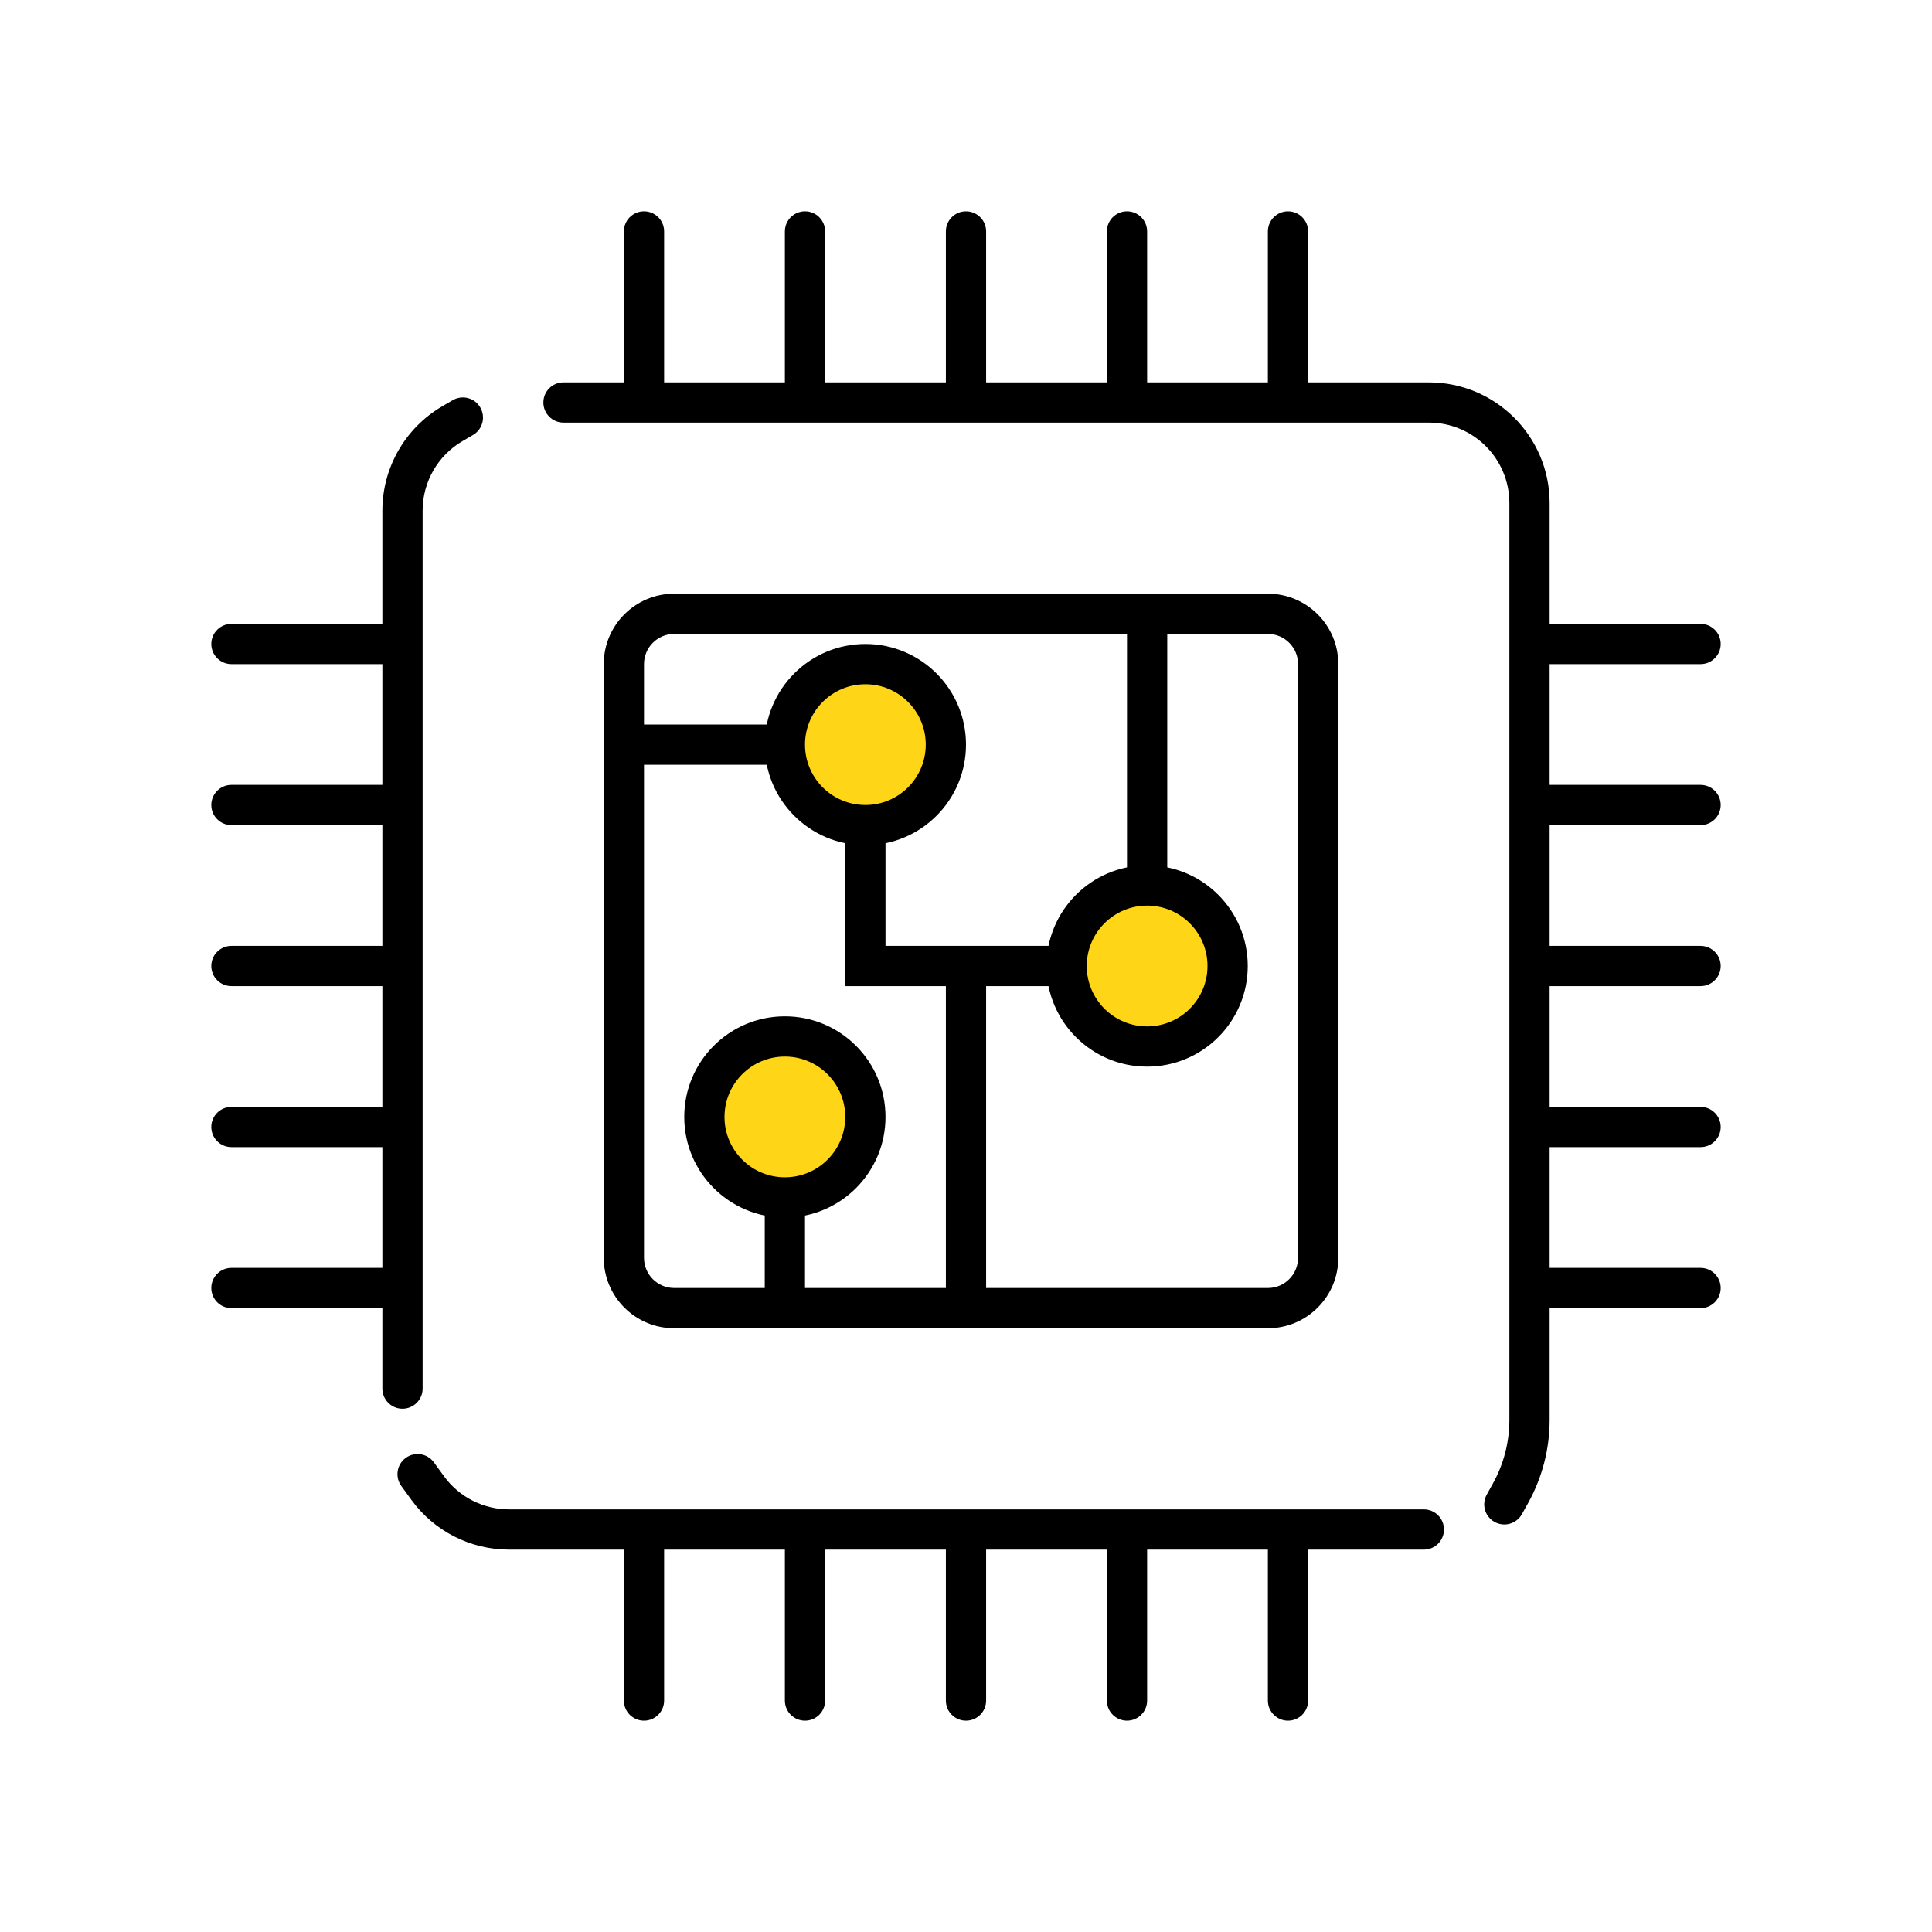 <svg width="192" height="192" viewBox="0 0 192 192" fill="none" xmlns="http://www.w3.org/2000/svg">
<circle cx="114" cy="96" r="8" fill="#FFD517"/>
<circle cx="86" cy="74" r="8" fill="#FFD517"/>
<circle cx="78" cy="111" r="8" fill="#FFD517"/>
<path d="M43.117 145.324C42.468 144.43 41.217 144.233 40.324 144.883C39.43 145.532 39.233 146.783 39.883 147.676L43.117 145.324ZM141.5 154C142.605 154 143.5 153.105 143.5 152C143.5 150.895 142.605 150 141.5 150V154ZM147.752 148.529C147.215 149.494 147.563 150.712 148.529 151.248C149.494 151.785 150.712 151.437 151.248 150.471L147.752 148.529ZM56 38C54.895 38 54 38.895 54 40C54 41.105 54.895 42 56 42V38ZM47.008 43.228C47.962 42.671 48.284 41.446 47.728 40.492C47.171 39.538 45.946 39.216 44.992 39.772L47.008 43.228ZM38 138C38 139.105 38.895 140 40 140C41.105 140 42 139.105 42 138H38ZM62 169C62 170.105 62.895 171 64 171C65.105 171 66 170.105 66 169H62ZM78 169C78 170.105 78.895 171 80 171C81.105 171 82 170.105 82 169H78ZM94 169C94 170.105 94.895 171 96 171C97.105 171 98 170.105 98 169H94ZM110 169C110 170.105 110.895 171 112 171C113.105 171 114 170.105 114 169H110ZM126 169C126 170.105 126.895 171 128 171C129.105 171 130 170.105 130 169H126ZM169 130C170.105 130 171 129.105 171 128C171 126.895 170.105 126 169 126V130ZM169 114C170.105 114 171 113.105 171 112C171 110.895 170.105 110 169 110V114ZM169 98C170.105 98 171 97.105 171 96C171 94.895 170.105 94 169 94V98ZM169 82C170.105 82 171 81.105 171 80C171 78.895 170.105 78 169 78V82ZM169 66C170.105 66 171 65.105 171 64C171 62.895 170.105 62 169 62V66ZM130 23C130 21.895 129.105 21 128 21C126.895 21 126 21.895 126 23H130ZM114 23C114 21.895 113.105 21 112 21C110.895 21 110 21.895 110 23H114ZM98 23C98 21.895 97.105 21 96 21C94.895 21 94 21.895 94 23H98ZM82 23C82 21.895 81.105 21 80 21C78.895 21 78 21.895 78 23H82ZM66 23C66 21.895 65.105 21 64 21C62.895 21 62 21.895 62 23H66ZM23 62C21.895 62 21 62.895 21 64C21 65.105 21.895 66 23 66V62ZM23 78C21.895 78 21 78.895 21 80C21 81.105 21.895 82 23 82V78ZM23 94C21.895 94 21 94.895 21 96C21 97.105 21.895 98 23 98V94ZM23 110C21.895 110 21 110.895 21 112C21 113.105 21.895 114 23 114V110ZM23 126C21.895 126 21 126.895 21 128C21 129.105 21.895 130 23 130V126ZM86 96H84V98H86V96ZM150.112 148.398L151.861 149.369L150.112 148.398ZM42.505 147.882L44.122 146.705L42.505 147.882ZM39.883 147.676L40.887 149.058L44.122 146.705L43.117 145.324L39.883 147.676ZM151.248 150.471L151.861 149.369L148.364 147.426L147.752 148.529L151.248 150.471ZM44.992 39.772L43.953 40.378L45.969 43.834L47.008 43.228L44.992 39.772ZM50.592 154H64V150H50.592V154ZM62 152V169H66V152H62ZM64 154H80V150H64V154ZM78 152V169H82V152H78ZM80 154H96V150H80V154ZM94 152V169H98V152H94ZM96 154H112V150H96V154ZM110 152V169H114V152H110ZM112 154H128V150H112V154ZM128 154H141.5V150H128V154ZM126 152V169H130V152H126ZM154 141.113V128H150V141.113H154ZM152 130H169V126H152V130ZM154 128V112H150V128H154ZM152 114H169V110H152V114ZM154 112V96H150V112H154ZM152 98H169V94H152V98ZM154 96V80H150V96H154ZM152 82H169V78H152V82ZM154 80V64H150V80H154ZM154 64V50H150V64H154ZM152 66H169V62H152V66ZM142 38H128V42H142V38ZM130 40V23H126V40H130ZM128 38H112V42H128V38ZM114 40V23H110V40H114ZM112 38H96V42H112V38ZM98 40V23H94V40H98ZM96 38H80V42H96V38ZM82 40V23H78V40H82ZM80 38H64V42H80V38ZM64 38H56V42H64V38ZM66 40V23H62V40H66ZM38 50.744V64H42V50.744H38ZM40 62H23V66H40V62ZM38 64V80H42V64H38ZM40 78H23V82H40V78ZM38 80V96H42V80H38ZM40 94H23V98H40V94ZM38 96V112H42V96H38ZM40 110H23V114H40V110ZM38 112V128H42V112H38ZM38 128V138H42V128H38ZM40 126H23V130H40V126ZM133 125V66H129V125H133ZM114 86C108.477 86 104 90.477 104 96H108C108 92.686 110.686 90 114 90V86ZM104 96C104 101.523 108.477 106 114 106V102C110.686 102 108 99.314 108 96H104ZM114 106C119.523 106 124 101.523 124 96H120C120 99.314 117.314 102 114 102V106ZM124 96C124 90.477 119.523 86 114 86V90C117.314 90 120 92.686 120 96H124ZM86 64C80.477 64 76 68.477 76 74H80C80 70.686 82.686 68 86 68V64ZM76 74C76 79.523 80.477 84 86 84V80C82.686 80 80 77.314 80 74H76ZM86 84C91.523 84 96 79.523 96 74H92C92 77.314 89.314 80 86 80V84ZM96 74C96 68.477 91.523 64 86 64V68C89.314 68 92 70.686 92 74H96ZM78 101C72.477 101 68 105.477 68 111H72C72 107.686 74.686 105 78 105V101ZM68 111C68 116.523 72.477 121 78 121V117C74.686 117 72 114.314 72 111H68ZM78 121C83.523 121 88 116.523 88 111H84C84 114.314 81.314 117 78 117V121ZM88 111C88 105.477 83.523 101 78 101V105C81.314 105 84 107.686 84 111H88ZM60 66V74H64V66H60ZM60 74V125H64V74H60ZM78 72H62V76H78V72ZM84 82V96H88V82H84ZM126 59H114V63H126V59ZM114 59H67V63H114V59ZM116 88V61H112V88H116ZM86 98H96V94H86V98ZM96 98H106V94H96V98ZM96 132H126V128H96V132ZM94 96V130H98V96H94ZM67 132H78V128H67V132ZM78 132H96V128H78V132ZM76 119V130H80V119H76ZM133 66C133 62.134 129.866 59 126 59V63C127.657 63 129 64.343 129 66H133ZM60 125C60 128.866 63.134 132 67 132V128C65.343 128 64 126.657 64 125H60ZM129 125C129 126.657 127.657 128 126 128V132C129.866 132 133 128.866 133 125H129ZM43.953 40.378C40.267 42.529 38 46.476 38 50.744H42C42 47.898 43.511 45.267 45.969 43.834L43.953 40.378ZM64 66C64 64.343 65.343 63 67 63V59C63.134 59 60 62.134 60 66H64ZM154 50C154 43.373 148.627 38 142 38V42C146.418 42 150 45.582 150 50H154ZM151.861 149.369C153.264 146.844 154 144.002 154 141.113H150C150 143.322 149.437 145.495 148.364 147.426L151.861 149.369ZM40.887 149.058C43.145 152.163 46.753 154 50.592 154V150C48.033 150 45.628 148.775 44.122 146.705L40.887 149.058Z" fill="black"/>
</svg>
